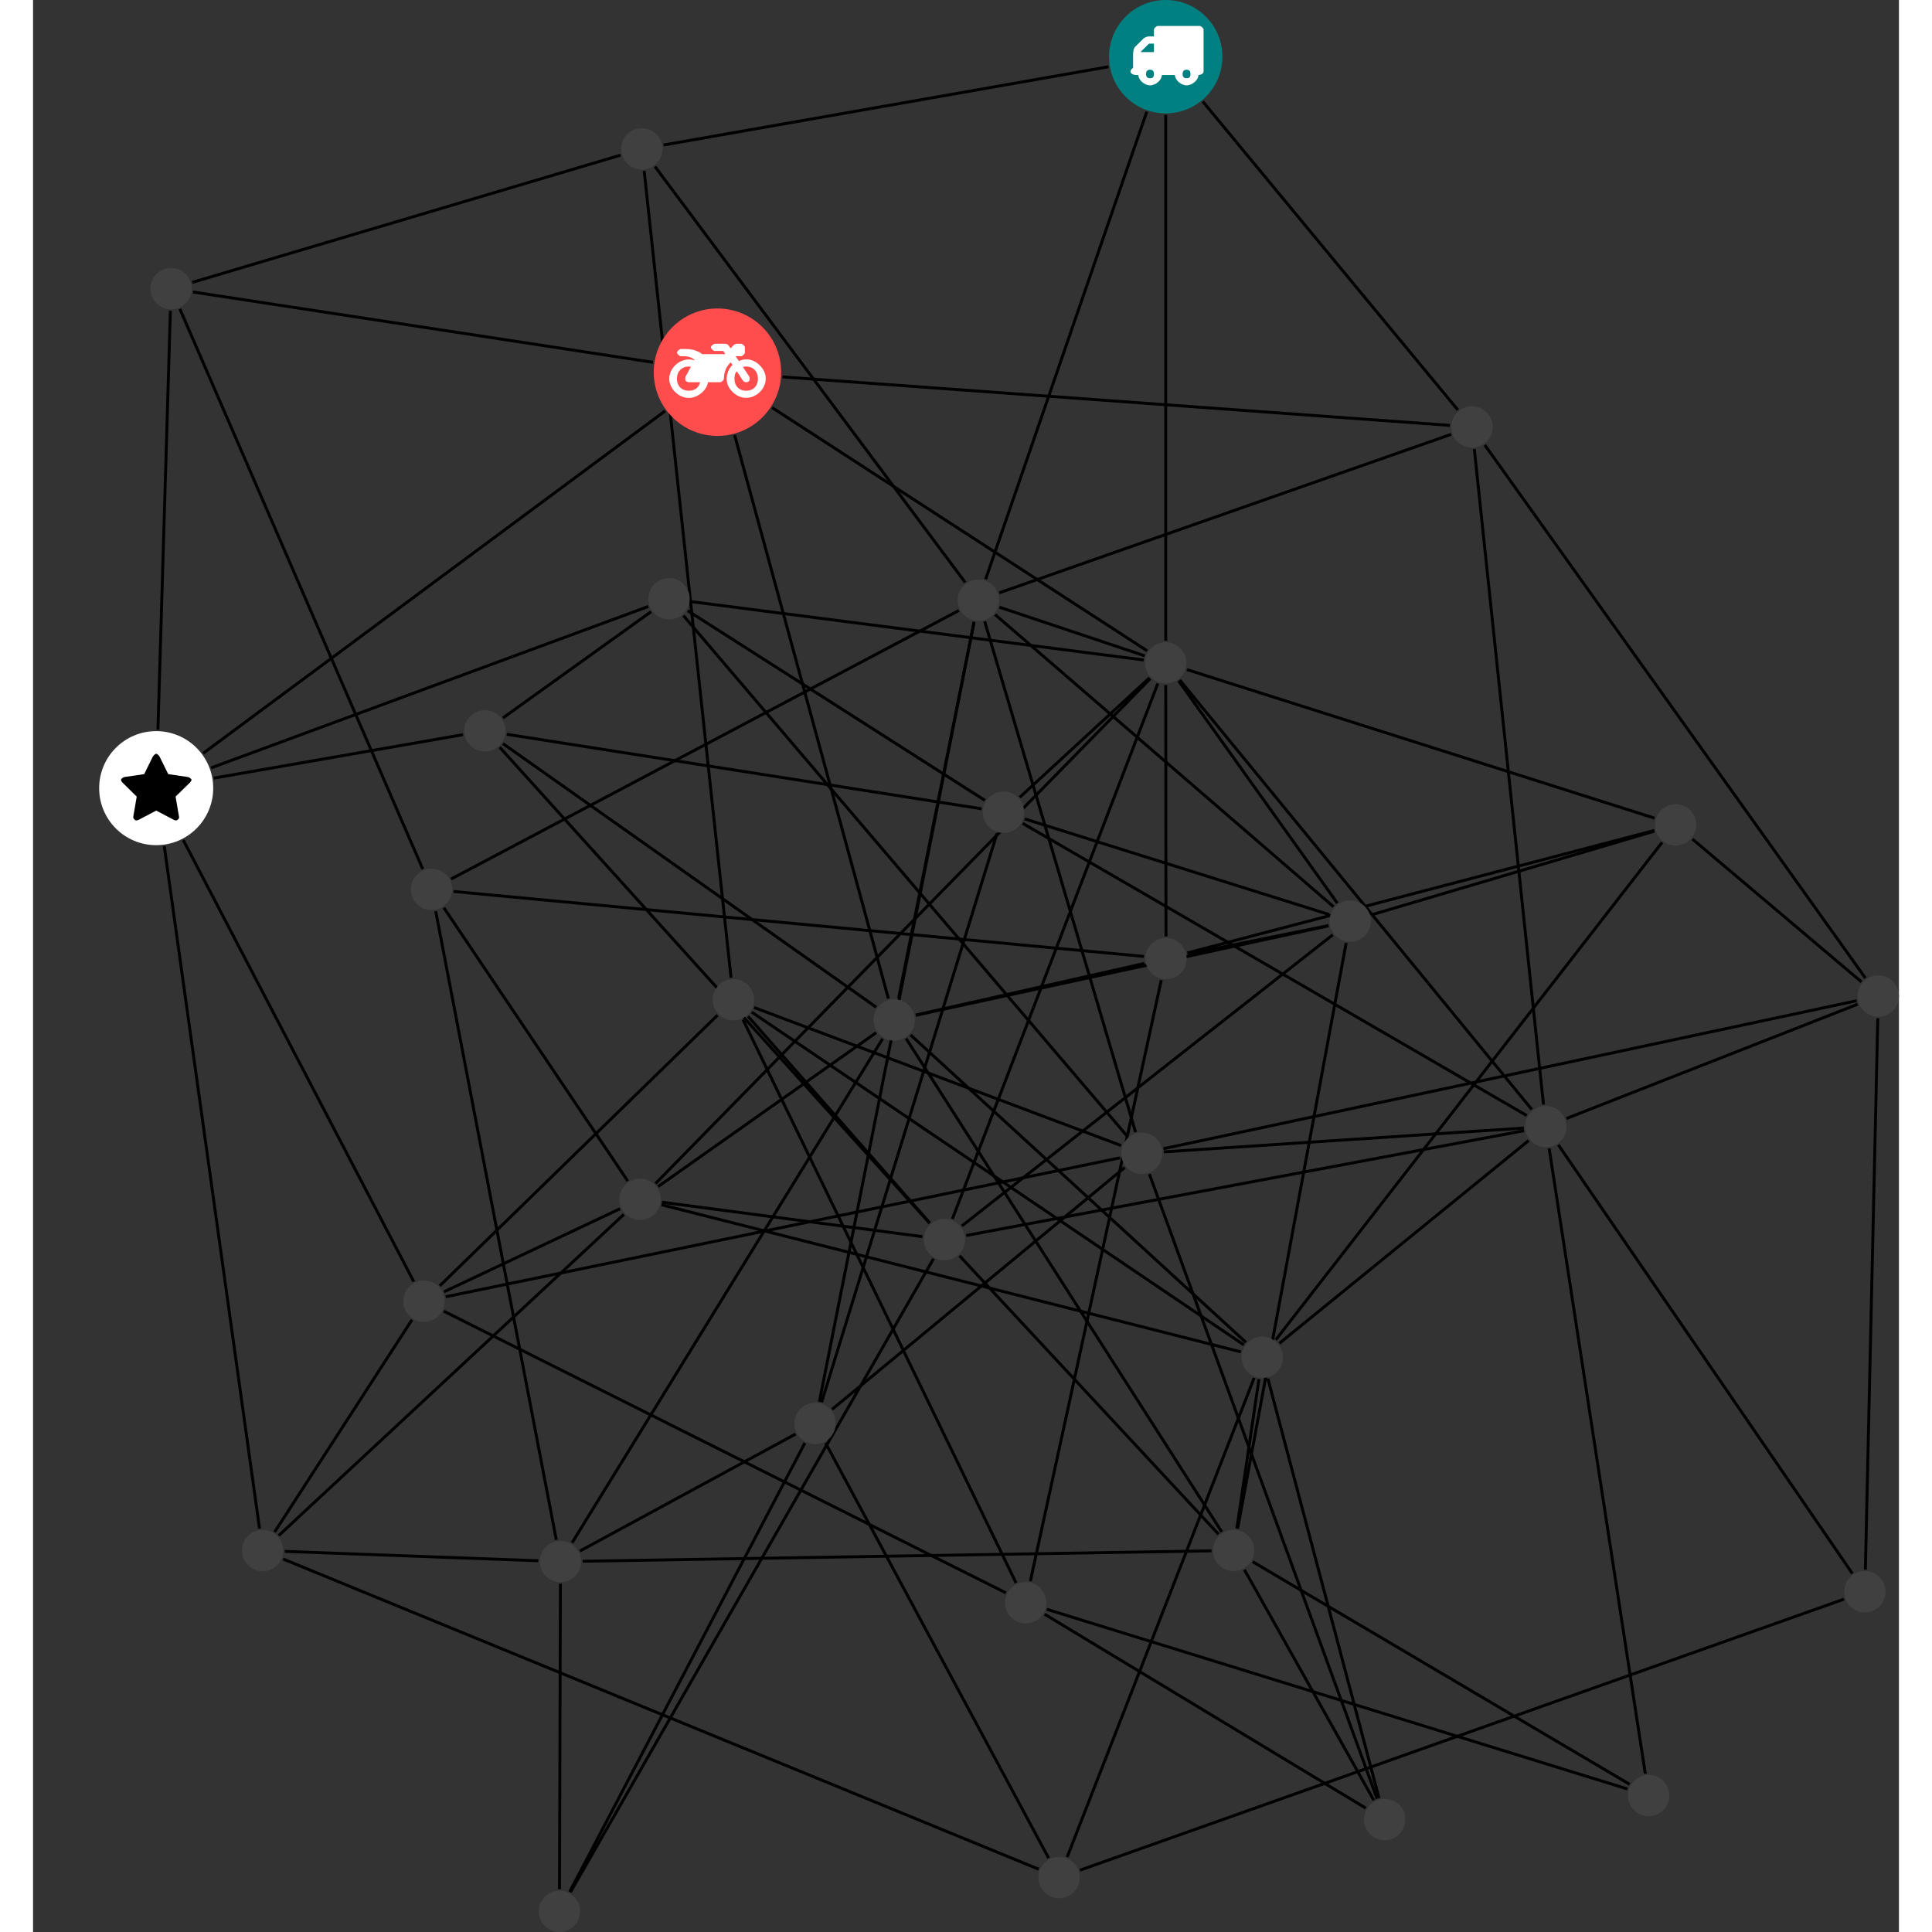 <?xml version="1.0" encoding="UTF-8"?>
<svg xmlns="http://www.w3.org/2000/svg" xmlns:xlink="http://www.w3.org/1999/xlink" width="263.416pt" height="263.416pt" viewBox="-9.013 0.000 254.403 263.416" version="1.1">
<rect x="-9.013" y="0.000" width="254.403" height="263.416" fill="#333333" stroke="none"/>
<defs>
<g>
<symbol overflow="visible" id="glyph0-0">
<path style="stroke:none;" d="M 1.422 -0.75 L 1.422 -7.922 L 3.562 -7.922 L 3.562 -0.891 L 1.422 -0.891 Z M 0.625 0 L 4.531 0 L 4.531 -8.812 L 0.438 -8.812 L 0.438 0 Z M 0.625 0 "/>
</symbol>
<symbol overflow="visible" id="glyph0-1">
<path style="stroke:none;" d="M 3.375 -0.844 C 3.375 -0.453 3.234 -0.266 2.844 -0.266 C 2.469 -0.266 2.297 -0.453 2.297 -0.844 C 2.297 -1.219 2.469 -1.422 2.844 -1.422 C 3.234 -1.422 3.375 -1.219 3.375 -0.844 Z M 1.594 -3.688 L 1.594 -3.859 C 1.594 -3.875 1.578 -3.875 1.594 -3.891 L 2.688 -4.969 C 2.703 -5 2.656 -4.984 2.688 -4.984 L 3.375 -4.984 L 3.375 -3.828 L 1.594 -3.828 Z M 8.359 -0.844 C 8.359 -0.453 8.219 -0.266 7.828 -0.266 C 7.453 -0.266 7.281 -0.453 7.281 -0.844 C 7.281 -1.219 7.453 -1.422 7.828 -1.422 C 8.219 -1.422 8.359 -1.219 8.359 -0.844 Z M 10.141 -6.891 C 10.141 -7.094 9.812 -7.391 9.609 -7.391 L 3.922 -7.391 C 3.719 -7.391 3.375 -7.094 3.375 -6.891 L 3.375 -5.969 L 2.672 -5.969 C 2.469 -5.969 2.078 -5.812 1.938 -5.672 L 0.844 -4.578 C 0.531 -4.266 0.531 -3.734 0.531 -3.328 L 0.531 -1.688 C 0.516 -1.688 0.172 -1.391 0.172 -1.203 C 0.172 -0.781 0.781 -0.703 1.062 -0.703 L 1.25 -0.703 C 1.25 -0.047 2.062 0.703 2.844 0.703 C 3.641 0.703 4.453 -0.047 4.453 -0.703 L 6.234 -0.703 C 6.234 -0.047 7.047 0.703 7.828 0.703 C 8.625 0.703 9.438 -0.047 9.438 -0.703 C 9.547 -0.703 10.141 -0.781 10.141 -1.203 Z M 10.141 -6.891 "/>
</symbol>
<symbol overflow="visible" id="glyph0-2">
<path style="stroke:none;" d="M 12.969 -2.906 C 12.844 -3.984 11.859 -5.016 10.781 -5.219 C 10.234 -5.328 9.703 -5.219 9.328 -5.031 L 8.875 -5.688 L 9.609 -5.688 C 9.812 -5.688 10.141 -5.984 10.141 -6.188 L 10.141 -6.891 C 10.141 -7.094 9.812 -7.391 9.609 -7.391 L 9.047 -7.391 C 8.969 -7.391 8.734 -7.312 8.656 -7.25 L 8.188 -6.766 L 7.891 -7.203 C 7.828 -7.281 7.594 -7.391 7.484 -7.391 L 6.078 -7.391 C 5.906 -7.391 5.547 -7.125 5.516 -6.953 C 5.484 -6.734 5.828 -6.406 6.047 -6.406 L 7.188 -6.406 L 7.484 -5.969 L 4.344 -5.969 C 4.141 -6.125 3.375 -6.672 2.141 -6.672 L 1.422 -6.672 C 1.219 -6.672 0.891 -6.375 0.891 -6.188 C 0.891 -5.984 1.219 -5.688 1.422 -5.688 L 1.781 -5.688 C 2.484 -5.688 2.906 -5.516 3.281 -5.188 L 3.25 -5.141 C 3.078 -5.188 2.797 -5.25 2.5 -5.25 C 1.109 -5.25 -0.172 -4 -0.172 -2.625 C -0.172 -1.25 1.109 0 2.5 0 C 3.75 0 4.953 -1.062 5.109 -2.141 L 6.766 -2.141 C 6.969 -2.141 7.281 -2.438 7.281 -2.625 C 7.281 -3.609 7.688 -4.391 8.219 -4.844 L 8.453 -4.5 C 7.969 -4.062 7.578 -3.203 7.672 -2.359 C 7.781 -1.172 8.969 -0.094 10.141 -0.016 C 11.703 0.094 13.156 -1.344 12.969 -2.906 Z M 2.5 -0.984 C 1.516 -0.984 0.875 -1.641 0.875 -2.625 C 0.875 -3.594 1.516 -4.281 2.5 -4.281 C 2.672 -4.281 2.844 -4.234 2.781 -4.25 L 2.047 -2.891 C 2 -2.781 2 -2.469 2.047 -2.359 C 2.125 -2.25 2.375 -2.141 2.5 -2.141 L 4.031 -2.141 C 3.891 -1.453 3.344 -0.984 2.5 -0.984 Z M 10.328 -0.984 C 9.344 -0.984 8.719 -1.641 8.719 -2.625 C 8.719 -3.109 8.859 -3.469 9.031 -3.641 L 9.906 -2.328 C 9.969 -2.219 10.203 -2.141 10.328 -2.141 C 10.391 -2.141 10.594 -2.188 10.641 -2.234 C 10.812 -2.344 10.844 -2.75 10.734 -2.922 L 9.875 -4.219 C 9.859 -4.219 10.094 -4.281 10.328 -4.281 C 11.297 -4.281 11.922 -3.594 11.922 -2.625 C 11.922 -1.641 11.297 -0.984 10.328 -0.984 Z M 10.328 -0.984 "/>
</symbol>
<symbol overflow="visible" id="glyph0-3">
<path style="stroke:none;" d="M 9.438 -5.078 C 9.438 -5.25 9.078 -5.453 8.938 -5.469 L 6.266 -5.859 L 5.078 -8.266 C 5.031 -8.375 4.75 -8.641 4.625 -8.641 C 4.5 -8.641 4.234 -8.375 4.172 -8.266 L 2.984 -5.859 L 0.312 -5.469 C 0.172 -5.453 -0.172 -5.25 -0.172 -5.078 C -0.172 -4.969 -0.062 -4.781 0.016 -4.719 L 1.969 -2.797 L 1.5 -0.062 C 1.5 -0.016 1.5 0.016 1.5 0.047 C 1.5 0.203 1.75 0.453 1.906 0.453 C 1.984 0.453 2.188 0.406 2.25 0.359 L 4.625 -0.891 L 7 0.359 C 7.062 0.406 7.266 0.453 7.344 0.453 C 7.5 0.453 7.75 0.203 7.75 0.047 C 7.75 0.016 7.75 -0.016 7.734 -0.062 L 7.266 -2.797 L 9.234 -4.719 C 9.297 -4.781 9.438 -4.969 9.438 -5.078 Z M 9.438 -5.078 "/>
</symbol>
</g>
<clipPath id="clip1">
  <path d="M 235 133 L 245.391 133 L 245.391 220 L 235 220 Z M 235 133 "/>
</clipPath>
<clipPath id="clip2">
  <path d="M 211 108 L 245.391 108 L 245.391 140 L 211 140 Z M 211 108 "/>
</clipPath>
<clipPath id="clip3">
  <path d="M 139 130 L 245.391 130 L 245.391 163 L 139 163 Z M 139 130 "/>
</clipPath>
<clipPath id="clip4">
  <path d="M 183 55 L 245.391 55 L 245.391 139 L 183 139 Z M 183 55 "/>
</clipPath>
<clipPath id="clip5">
  <path d="M 194 131 L 245.391 131 L 245.391 159 L 194 159 Z M 194 131 "/>
</clipPath>
<clipPath id="clip6">
  <path d="M 57 210 L 69 210 L 69 263.414 L 57 263.414 Z M 57 210 "/>
</clipPath>
<clipPath id="clip7">
  <path d="M 58 191 L 102 191 L 102 263.414 L 58 263.414 Z M 58 191 "/>
</clipPath>
<clipPath id="clip8">
  <path d="M 58 165 L 120 165 L 120 263.414 L 58 263.414 Z M 58 165 "/>
</clipPath>
<clipPath id="clip9">
  <path d="M 239 132 L 245.391 132 L 245.391 139 L 239 139 Z M 239 132 "/>
</clipPath>
<clipPath id="clip10">
  <path d="M 59 257 L 66 257 L 66 263.414 L 59 263.414 Z M 59 257 "/>
</clipPath>
</defs>
<g id="surface1">
<path style="fill:none;stroke-width:0.399;stroke-linecap:butt;stroke-linejoin:miter;stroke:rgb(0%,0%,0%);stroke-opacity:1;stroke-miterlimit:10;" d="M 0.002 -7.927 L 0.002 -79.63 " transform="matrix(1,0,0,-1,145.42,7.729)"/>
<path style="fill:none;stroke-width:0.399;stroke-linecap:butt;stroke-linejoin:miter;stroke:rgb(0%,0%,0%);stroke-opacity:1;stroke-miterlimit:10;" d="M -7.811 -1.373 L -68.463 -12.041 " transform="matrix(1,0,0,-1,145.42,7.729)"/>
<path style="fill:none;stroke-width:0.399;stroke-linecap:butt;stroke-linejoin:miter;stroke:rgb(0%,0%,0%);stroke-opacity:1;stroke-miterlimit:10;" d="M -2.584 -7.498 L -24.557 -71.248 " transform="matrix(1,0,0,-1,145.42,7.729)"/>
<path style="fill:none;stroke-width:0.399;stroke-linecap:butt;stroke-linejoin:miter;stroke:rgb(0%,0%,0%);stroke-opacity:1;stroke-miterlimit:10;" d="M 5.053 -6.111 L 39.83 -48.166 " transform="matrix(1,0,0,-1,145.42,7.729)"/>
<path style="fill:none;stroke-width:0.399;stroke-linecap:butt;stroke-linejoin:miter;stroke:rgb(0%,0%,0%);stroke-opacity:1;stroke-miterlimit:10;" d="M -99.533 -116.498 L -83.092 -202.22 " transform="matrix(1,0,0,-1,145.42,7.729)"/>
<path style="fill:none;stroke-width:0.399;stroke-linecap:butt;stroke-linejoin:miter;stroke:rgb(0%,0%,0%);stroke-opacity:1;stroke-miterlimit:10;" d="M -98.42 -116.037 L -73.354 -153.287 " transform="matrix(1,0,0,-1,145.42,7.729)"/>
<path style="fill:none;stroke-width:0.399;stroke-linecap:butt;stroke-linejoin:miter;stroke:rgb(0%,0%,0%);stroke-opacity:1;stroke-miterlimit:10;" d="M -97.436 -112.123 L -28.209 -75.509 " transform="matrix(1,0,0,-1,145.42,7.729)"/>
<path style="fill:none;stroke-width:0.399;stroke-linecap:butt;stroke-linejoin:miter;stroke:rgb(0%,0%,0%);stroke-opacity:1;stroke-miterlimit:10;" d="M -97.1 -113.818 L -2.967 -122.677 " transform="matrix(1,0,0,-1,145.42,7.729)"/>
<path style="fill:none;stroke-width:0.399;stroke-linecap:butt;stroke-linejoin:miter;stroke:rgb(0%,0%,0%);stroke-opacity:1;stroke-miterlimit:10;" d="M -101.303 -110.763 L -134.416 -34.396 " transform="matrix(1,0,0,-1,145.42,7.729)"/>
<path style="fill:none;stroke-width:0.399;stroke-linecap:butt;stroke-linejoin:miter;stroke:rgb(0%,0%,0%);stroke-opacity:1;stroke-miterlimit:10;" d="M -2.533 -81.005 L -53.662 -47.853 " transform="matrix(1,0,0,-1,145.42,7.729)"/>
<path style="fill:none;stroke-width:0.399;stroke-linecap:butt;stroke-linejoin:miter;stroke:rgb(0%,0%,0%);stroke-opacity:1;stroke-miterlimit:10;" d="M 1.756 -85.103 L 23.396 -115.408 " transform="matrix(1,0,0,-1,145.42,7.729)"/>
<path style="fill:none;stroke-width:0.399;stroke-linecap:butt;stroke-linejoin:miter;stroke:rgb(0%,0%,0%);stroke-opacity:1;stroke-miterlimit:10;" d="M -2.111 -84.802 L -69.557 -153.634 " transform="matrix(1,0,0,-1,145.42,7.729)"/>
<path style="fill:none;stroke-width:0.399;stroke-linecap:butt;stroke-linejoin:miter;stroke:rgb(0%,0%,0%);stroke-opacity:1;stroke-miterlimit:10;" d="M -2.221 -84.693 L -19.897 -100.974 " transform="matrix(1,0,0,-1,145.42,7.729)"/>
<path style="fill:none;stroke-width:0.399;stroke-linecap:butt;stroke-linejoin:miter;stroke:rgb(0%,0%,0%);stroke-opacity:1;stroke-miterlimit:10;" d="M -2.861 -81.689 L -22.678 -75.056 " transform="matrix(1,0,0,-1,145.42,7.729)"/>
<path style="fill:none;stroke-width:0.399;stroke-linecap:butt;stroke-linejoin:miter;stroke:rgb(0%,0%,0%);stroke-opacity:1;stroke-miterlimit:10;" d="M -2.994 -82.259 L -64.725 -74.298 " transform="matrix(1,0,0,-1,145.42,7.729)"/>
<path style="fill:none;stroke-width:0.399;stroke-linecap:butt;stroke-linejoin:miter;stroke:rgb(0%,0%,0%);stroke-opacity:1;stroke-miterlimit:10;" d="M 0.002 -85.666 L 0.033 -119.943 " transform="matrix(1,0,0,-1,145.42,7.729)"/>
<path style="fill:none;stroke-width:0.399;stroke-linecap:butt;stroke-linejoin:miter;stroke:rgb(0%,0%,0%);stroke-opacity:1;stroke-miterlimit:10;" d="M 2.877 -83.56 L 66.646 -103.822 " transform="matrix(1,0,0,-1,145.42,7.729)"/>
<path style="fill:none;stroke-width:0.399;stroke-linecap:butt;stroke-linejoin:miter;stroke:rgb(0%,0%,0%);stroke-opacity:1;stroke-miterlimit:10;" d="M -1.08 -85.466 L -29.088 -158.462 " transform="matrix(1,0,0,-1,145.42,7.729)"/>
<path style="fill:none;stroke-width:0.399;stroke-linecap:butt;stroke-linejoin:miter;stroke:rgb(0%,0%,0%);stroke-opacity:1;stroke-miterlimit:10;" d="M 1.912 -84.982 L 49.908 -143.541 " transform="matrix(1,0,0,-1,145.42,7.729)"/>
<path style="fill:none;stroke-width:0.399;stroke-linecap:butt;stroke-linejoin:miter;stroke:rgb(0%,0%,0%);stroke-opacity:1;stroke-miterlimit:10;" d="M -68.26 -48.306 L -131.24 -94.982 " transform="matrix(1,0,0,-1,145.42,7.729)"/>
<path style="fill:none;stroke-width:0.399;stroke-linecap:butt;stroke-linejoin:miter;stroke:rgb(0%,0%,0%);stroke-opacity:1;stroke-miterlimit:10;" d="M -58.779 -51.591 L -37.815 -128.419 " transform="matrix(1,0,0,-1,145.42,7.729)"/>
<path style="fill:none;stroke-width:0.399;stroke-linecap:butt;stroke-linejoin:miter;stroke:rgb(0%,0%,0%);stroke-opacity:1;stroke-miterlimit:10;" d="M -69.904 -41.673 L -132.635 -32.084 " transform="matrix(1,0,0,-1,145.42,7.729)"/>
<path style="fill:none;stroke-width:0.399;stroke-linecap:butt;stroke-linejoin:miter;stroke:rgb(0%,0%,0%);stroke-opacity:1;stroke-miterlimit:10;" d="M -52.256 -43.662 L 38.744 -50.271 " transform="matrix(1,0,0,-1,145.42,7.729)"/>
<g clip-path="url(#clip1)" clip-rule="nonzero">
<path style="fill:none;stroke-width:0.399;stroke-linecap:butt;stroke-linejoin:miter;stroke:rgb(0%,0%,0%);stroke-opacity:1;stroke-miterlimit:10;" d="M 97.084 -131.103 L 95.392 -206.283 " transform="matrix(1,0,0,-1,145.42,7.729)"/>
</g>
<g clip-path="url(#clip2)" clip-rule="nonzero">
<path style="fill:none;stroke-width:0.399;stroke-linecap:butt;stroke-linejoin:miter;stroke:rgb(0%,0%,0%);stroke-opacity:1;stroke-miterlimit:10;" d="M 94.85 -126.138 L 71.826 -106.685 " transform="matrix(1,0,0,-1,145.42,7.729)"/>
</g>
<g clip-path="url(#clip3)" clip-rule="nonzero">
<path style="fill:none;stroke-width:0.399;stroke-linecap:butt;stroke-linejoin:miter;stroke:rgb(0%,0%,0%);stroke-opacity:1;stroke-miterlimit:10;" d="M 94.201 -128.716 L -0.307 -148.888 " transform="matrix(1,0,0,-1,145.42,7.729)"/>
</g>
<g clip-path="url(#clip4)" clip-rule="nonzero">
<path style="fill:none;stroke-width:0.399;stroke-linecap:butt;stroke-linejoin:miter;stroke:rgb(0%,0%,0%);stroke-opacity:1;stroke-miterlimit:10;" d="M 95.4 -125.63 L 43.506 -52.947 " transform="matrix(1,0,0,-1,145.42,7.729)"/>
</g>
<g clip-path="url(#clip5)" clip-rule="nonzero">
<path style="fill:none;stroke-width:0.399;stroke-linecap:butt;stroke-linejoin:miter;stroke:rgb(0%,0%,0%);stroke-opacity:1;stroke-miterlimit:10;" d="M 94.346 -129.189 L 54.631 -144.771 " transform="matrix(1,0,0,-1,145.42,7.729)"/>
</g>
<path style="fill:none;stroke-width:0.399;stroke-linecap:butt;stroke-linejoin:miter;stroke:rgb(0%,0%,0%);stroke-opacity:1;stroke-miterlimit:10;" d="M 92.478 -210.306 L -11.69 -247.259 " transform="matrix(1,0,0,-1,145.42,7.729)"/>
<path style="fill:none;stroke-width:0.399;stroke-linecap:butt;stroke-linejoin:miter;stroke:rgb(0%,0%,0%);stroke-opacity:1;stroke-miterlimit:10;" d="M 93.615 -206.81 L 53.529 -148.365 " transform="matrix(1,0,0,-1,145.42,7.729)"/>
<path style="fill:none;stroke-width:0.399;stroke-linecap:butt;stroke-linejoin:miter;stroke:rgb(0%,0%,0%);stroke-opacity:1;stroke-miterlimit:10;" d="M 22.201 -118.501 L -34.068 -130.693 " transform="matrix(1,0,0,-1,145.42,7.729)"/>
<path style="fill:none;stroke-width:0.399;stroke-linecap:butt;stroke-linejoin:miter;stroke:rgb(0%,0%,0%);stroke-opacity:1;stroke-miterlimit:10;" d="M 22.271 -116.959 L -19.24 -103.919 " transform="matrix(1,0,0,-1,145.42,7.729)"/>
<path style="fill:none;stroke-width:0.399;stroke-linecap:butt;stroke-linejoin:miter;stroke:rgb(0%,0%,0%);stroke-opacity:1;stroke-miterlimit:10;" d="M 22.869 -115.892 L -23.256 -76.072 " transform="matrix(1,0,0,-1,145.42,7.729)"/>
<path style="fill:none;stroke-width:0.399;stroke-linecap:butt;stroke-linejoin:miter;stroke:rgb(0%,0%,0%);stroke-opacity:1;stroke-miterlimit:10;" d="M 24.603 -120.83 L 9.807 -200.697 " transform="matrix(1,0,0,-1,145.42,7.729)"/>
<path style="fill:none;stroke-width:0.399;stroke-linecap:butt;stroke-linejoin:miter;stroke:rgb(0%,0%,0%);stroke-opacity:1;stroke-miterlimit:10;" d="M 22.193 -118.462 L 2.994 -122.361 " transform="matrix(1,0,0,-1,145.42,7.729)"/>
<path style="fill:none;stroke-width:0.399;stroke-linecap:butt;stroke-linejoin:miter;stroke:rgb(0%,0%,0%);stroke-opacity:1;stroke-miterlimit:10;" d="M 28.045 -117.005 L 66.627 -105.595 " transform="matrix(1,0,0,-1,145.42,7.729)"/>
<path style="fill:none;stroke-width:0.399;stroke-linecap:butt;stroke-linejoin:miter;stroke:rgb(0%,0%,0%);stroke-opacity:1;stroke-miterlimit:10;" d="M 22.779 -119.724 L -27.795 -159.419 " transform="matrix(1,0,0,-1,145.42,7.729)"/>
<path style="fill:none;stroke-width:0.399;stroke-linecap:butt;stroke-linejoin:miter;stroke:rgb(0%,0%,0%);stroke-opacity:1;stroke-miterlimit:10;" d="M -133.955 -106.802 L -102.525 -167.009 " transform="matrix(1,0,0,-1,145.42,7.729)"/>
<path style="fill:none;stroke-width:0.399;stroke-linecap:butt;stroke-linejoin:miter;stroke:rgb(0%,0%,0%);stroke-opacity:1;stroke-miterlimit:10;" d="M -136.545 -107.63 L -123.553 -200.693 " transform="matrix(1,0,0,-1,145.42,7.729)"/>
<path style="fill:none;stroke-width:0.399;stroke-linecap:butt;stroke-linejoin:miter;stroke:rgb(0%,0%,0%);stroke-opacity:1;stroke-miterlimit:10;" d="M -130.162 -96.966 L -70.549 -74.959 " transform="matrix(1,0,0,-1,145.42,7.729)"/>
<path style="fill:none;stroke-width:0.399;stroke-linecap:butt;stroke-linejoin:miter;stroke:rgb(0%,0%,0%);stroke-opacity:1;stroke-miterlimit:10;" d="M -129.787 -98.361 L -95.803 -92.435 " transform="matrix(1,0,0,-1,145.42,7.729)"/>
<path style="fill:none;stroke-width:0.399;stroke-linecap:butt;stroke-linejoin:miter;stroke:rgb(0%,0%,0%);stroke-opacity:1;stroke-miterlimit:10;" d="M -137.408 -91.759 L -135.709 -34.646 " transform="matrix(1,0,0,-1,145.42,7.729)"/>
<path style="fill:none;stroke-width:0.399;stroke-linecap:butt;stroke-linejoin:miter;stroke:rgb(0%,0%,0%);stroke-opacity:1;stroke-miterlimit:10;" d="M 27.271 -238.798 L -16.514 -212.357 " transform="matrix(1,0,0,-1,145.42,7.729)"/>
<path style="fill:none;stroke-width:0.399;stroke-linecap:butt;stroke-linejoin:miter;stroke:rgb(0%,0%,0%);stroke-opacity:1;stroke-miterlimit:10;" d="M 28.377 -237.728 L 10.732 -206.298 " transform="matrix(1,0,0,-1,145.42,7.729)"/>
<path style="fill:none;stroke-width:0.399;stroke-linecap:butt;stroke-linejoin:miter;stroke:rgb(0%,0%,0%);stroke-opacity:1;stroke-miterlimit:10;" d="M 28.822 -237.525 L -2.225 -152.357 " transform="matrix(1,0,0,-1,145.42,7.729)"/>
<path style="fill:none;stroke-width:0.399;stroke-linecap:butt;stroke-linejoin:miter;stroke:rgb(0%,0%,0%);stroke-opacity:1;stroke-miterlimit:10;" d="M 29.084 -237.443 L 13.928 -180.248 " transform="matrix(1,0,0,-1,145.42,7.729)"/>
<path style="fill:none;stroke-width:0.399;stroke-linecap:butt;stroke-linejoin:miter;stroke:rgb(0%,0%,0%);stroke-opacity:1;stroke-miterlimit:10;" d="M -20.412 -208.083 L -57.631 -131.298 " transform="matrix(1,0,0,-1,145.42,7.729)"/>
<path style="fill:none;stroke-width:0.399;stroke-linecap:butt;stroke-linejoin:miter;stroke:rgb(0%,0%,0%);stroke-opacity:1;stroke-miterlimit:10;" d="M -21.795 -209.447 L -98.432 -171.041 " transform="matrix(1,0,0,-1,145.42,7.729)"/>
<path style="fill:none;stroke-width:0.399;stroke-linecap:butt;stroke-linejoin:miter;stroke:rgb(0%,0%,0%);stroke-opacity:1;stroke-miterlimit:10;" d="M -18.455 -207.849 L -0.608 -125.908 " transform="matrix(1,0,0,-1,145.42,7.729)"/>
<path style="fill:none;stroke-width:0.399;stroke-linecap:butt;stroke-linejoin:miter;stroke:rgb(0%,0%,0%);stroke-opacity:1;stroke-miterlimit:10;" d="M -16.213 -211.689 L 62.959 -236.189 " transform="matrix(1,0,0,-1,145.42,7.729)"/>
<path style="fill:none;stroke-width:0.399;stroke-linecap:butt;stroke-linejoin:miter;stroke:rgb(0%,0%,0%);stroke-opacity:1;stroke-miterlimit:10;" d="M -79.869 -203.744 L -50.463 -187.791 " transform="matrix(1,0,0,-1,145.42,7.729)"/>
<path style="fill:none;stroke-width:0.399;stroke-linecap:butt;stroke-linejoin:miter;stroke:rgb(0%,0%,0%);stroke-opacity:1;stroke-miterlimit:10;" d="M -80.94 -202.615 L -38.604 -133.9 " transform="matrix(1,0,0,-1,145.42,7.729)"/>
<path style="fill:none;stroke-width:0.399;stroke-linecap:butt;stroke-linejoin:miter;stroke:rgb(0%,0%,0%);stroke-opacity:1;stroke-miterlimit:10;" d="M -85.537 -205.072 L -120.119 -203.794 " transform="matrix(1,0,0,-1,145.42,7.729)"/>
<path style="fill:none;stroke-width:0.399;stroke-linecap:butt;stroke-linejoin:miter;stroke:rgb(0%,0%,0%);stroke-opacity:1;stroke-miterlimit:10;" d="M -79.506 -205.134 L 6.24 -203.716 " transform="matrix(1,0,0,-1,145.42,7.729)"/>
<g clip-path="url(#clip6)" clip-rule="nonzero">
<path style="fill:none;stroke-width:0.399;stroke-linecap:butt;stroke-linejoin:miter;stroke:rgb(0%,0%,0%);stroke-opacity:1;stroke-miterlimit:10;" d="M -82.533 -208.201 L -82.654 -249.853 " transform="matrix(1,0,0,-1,145.42,7.729)"/>
</g>
<path style="fill:none;stroke-width:0.399;stroke-linecap:butt;stroke-linejoin:miter;stroke:rgb(0%,0%,0%);stroke-opacity:1;stroke-miterlimit:10;" d="M -46.381 -189.009 L -15.963 -245.611 " transform="matrix(1,0,0,-1,145.42,7.729)"/>
<path style="fill:none;stroke-width:0.399;stroke-linecap:butt;stroke-linejoin:miter;stroke:rgb(0%,0%,0%);stroke-opacity:1;stroke-miterlimit:10;" d="M -46.92 -183.466 L -23.006 -105.9 " transform="matrix(1,0,0,-1,145.42,7.729)"/>
<path style="fill:none;stroke-width:0.399;stroke-linecap:butt;stroke-linejoin:miter;stroke:rgb(0%,0%,0%);stroke-opacity:1;stroke-miterlimit:10;" d="M -47.225 -183.392 L -26.127 -77.06 " transform="matrix(1,0,0,-1,145.42,7.729)"/>
<g clip-path="url(#clip7)" clip-rule="nonzero">
<path style="fill:none;stroke-width:0.399;stroke-linecap:butt;stroke-linejoin:miter;stroke:rgb(0%,0%,0%);stroke-opacity:1;stroke-miterlimit:10;" d="M -49.213 -189.025 L -81.264 -250.201 " transform="matrix(1,0,0,-1,145.42,7.729)"/>
</g>
<path style="fill:none;stroke-width:0.399;stroke-linecap:butt;stroke-linejoin:miter;stroke:rgb(0%,0%,0%);stroke-opacity:1;stroke-miterlimit:10;" d="M -45.486 -184.427 L -5.584 -151.443 " transform="matrix(1,0,0,-1,145.42,7.729)"/>
<path style="fill:none;stroke-width:0.399;stroke-linecap:butt;stroke-linejoin:miter;stroke:rgb(0%,0%,0%);stroke-opacity:1;stroke-miterlimit:10;" d="M -39.483 -133.072 L -69.205 -154.048 " transform="matrix(1,0,0,-1,145.42,7.729)"/>
<path style="fill:none;stroke-width:0.399;stroke-linecap:butt;stroke-linejoin:miter;stroke:rgb(0%,0%,0%);stroke-opacity:1;stroke-miterlimit:10;" d="M -36.424 -128.373 L -26.131 -77.06 " transform="matrix(1,0,0,-1,145.42,7.729)"/>
<path style="fill:none;stroke-width:0.399;stroke-linecap:butt;stroke-linejoin:miter;stroke:rgb(0%,0%,0%);stroke-opacity:1;stroke-miterlimit:10;" d="M -35.393 -133.873 L 7.631 -201.123 " transform="matrix(1,0,0,-1,145.42,7.729)"/>
<path style="fill:none;stroke-width:0.399;stroke-linecap:butt;stroke-linejoin:miter;stroke:rgb(0%,0%,0%);stroke-opacity:1;stroke-miterlimit:10;" d="M -34.076 -130.666 L -2.908 -123.626 " transform="matrix(1,0,0,-1,145.42,7.729)"/>
<path style="fill:none;stroke-width:0.399;stroke-linecap:butt;stroke-linejoin:miter;stroke:rgb(0%,0%,0%);stroke-opacity:1;stroke-miterlimit:10;" d="M -39.483 -129.591 L -90.365 -93.658 " transform="matrix(1,0,0,-1,145.42,7.729)"/>
<path style="fill:none;stroke-width:0.399;stroke-linecap:butt;stroke-linejoin:miter;stroke:rgb(0%,0%,0%);stroke-opacity:1;stroke-miterlimit:10;" d="M -34.795 -133.373 L 10.932 -175.291 " transform="matrix(1,0,0,-1,145.42,7.729)"/>
<path style="fill:none;stroke-width:0.399;stroke-linecap:butt;stroke-linejoin:miter;stroke:rgb(0%,0%,0%);stroke-opacity:1;stroke-miterlimit:10;" d="M -71.111 -15.564 L -59.268 -125.58 " transform="matrix(1,0,0,-1,145.42,7.729)"/>
<path style="fill:none;stroke-width:0.399;stroke-linecap:butt;stroke-linejoin:miter;stroke:rgb(0%,0%,0%);stroke-opacity:1;stroke-miterlimit:10;" d="M -69.631 -14.986 L -27.342 -71.681 " transform="matrix(1,0,0,-1,145.42,7.729)"/>
<path style="fill:none;stroke-width:0.399;stroke-linecap:butt;stroke-linejoin:miter;stroke:rgb(0%,0%,0%);stroke-opacity:1;stroke-miterlimit:10;" d="M -74.326 -13.423 L -132.725 -30.771 " transform="matrix(1,0,0,-1,145.42,7.729)"/>
<path style="fill:none;stroke-width:0.399;stroke-linecap:butt;stroke-linejoin:miter;stroke:rgb(0%,0%,0%);stroke-opacity:1;stroke-miterlimit:10;" d="M -17.326 -247.123 L -120.346 -204.83 " transform="matrix(1,0,0,-1,145.42,7.729)"/>
<path style="fill:none;stroke-width:0.399;stroke-linecap:butt;stroke-linejoin:miter;stroke:rgb(0%,0%,0%);stroke-opacity:1;stroke-miterlimit:10;" d="M -13.436 -245.458 L 12.057 -180.142 " transform="matrix(1,0,0,-1,145.42,7.729)"/>
<path style="fill:none;stroke-width:0.399;stroke-linecap:butt;stroke-linejoin:miter;stroke:rgb(0%,0%,0%);stroke-opacity:1;stroke-miterlimit:10;" d="M -74.4 -157.076 L -98.4 -168.4 " transform="matrix(1,0,0,-1,145.42,7.729)"/>
<path style="fill:none;stroke-width:0.399;stroke-linecap:butt;stroke-linejoin:miter;stroke:rgb(0%,0%,0%);stroke-opacity:1;stroke-miterlimit:10;" d="M -73.881 -157.845 L -120.928 -201.626 " transform="matrix(1,0,0,-1,145.42,7.729)"/>
<path style="fill:none;stroke-width:0.399;stroke-linecap:butt;stroke-linejoin:miter;stroke:rgb(0%,0%,0%);stroke-opacity:1;stroke-miterlimit:10;" d="M -68.678 -156.185 L -33.162 -160.884 " transform="matrix(1,0,0,-1,145.42,7.729)"/>
<path style="fill:none;stroke-width:0.399;stroke-linecap:butt;stroke-linejoin:miter;stroke:rgb(0%,0%,0%);stroke-opacity:1;stroke-miterlimit:10;" d="M -68.744 -156.533 L 10.232 -176.587 " transform="matrix(1,0,0,-1,145.42,7.729)"/>
<path style="fill:none;stroke-width:0.399;stroke-linecap:butt;stroke-linejoin:miter;stroke:rgb(0%,0%,0%);stroke-opacity:1;stroke-miterlimit:10;" d="M -61.108 -130.685 L -98.971 -167.58 " transform="matrix(1,0,0,-1,145.42,7.729)"/>
<path style="fill:none;stroke-width:0.399;stroke-linecap:butt;stroke-linejoin:miter;stroke:rgb(0%,0%,0%);stroke-opacity:1;stroke-miterlimit:10;" d="M -56.951 -130.845 L -32.162 -159.017 " transform="matrix(1,0,0,-1,145.42,7.729)"/>
<path style="fill:none;stroke-width:0.399;stroke-linecap:butt;stroke-linejoin:miter;stroke:rgb(0%,0%,0%);stroke-opacity:1;stroke-miterlimit:10;" d="M -56.119 -129.642 L -6.084 -148.458 " transform="matrix(1,0,0,-1,145.42,7.729)"/>
<path style="fill:none;stroke-width:0.399;stroke-linecap:butt;stroke-linejoin:miter;stroke:rgb(0%,0%,0%);stroke-opacity:1;stroke-miterlimit:10;" d="M -56.447 -130.271 L 10.654 -175.638 " transform="matrix(1,0,0,-1,145.42,7.729)"/>
<path style="fill:none;stroke-width:0.399;stroke-linecap:butt;stroke-linejoin:miter;stroke:rgb(0%,0%,0%);stroke-opacity:1;stroke-miterlimit:10;" d="M -24.662 -101.392 L -65.174 -75.537 " transform="matrix(1,0,0,-1,145.42,7.729)"/>
<path style="fill:none;stroke-width:0.399;stroke-linecap:butt;stroke-linejoin:miter;stroke:rgb(0%,0%,0%);stroke-opacity:1;stroke-miterlimit:10;" d="M -25.1 -102.548 L -89.846 -92.388 " transform="matrix(1,0,0,-1,145.42,7.729)"/>
<path style="fill:none;stroke-width:0.399;stroke-linecap:butt;stroke-linejoin:miter;stroke:rgb(0%,0%,0%);stroke-opacity:1;stroke-miterlimit:10;" d="M -19.506 -104.529 L 49.209 -144.361 " transform="matrix(1,0,0,-1,145.42,7.729)"/>
<path style="fill:none;stroke-width:0.399;stroke-linecap:butt;stroke-linejoin:miter;stroke:rgb(0%,0%,0%);stroke-opacity:1;stroke-miterlimit:10;" d="M -24.686 -76.994 L -4.115 -146.626 " transform="matrix(1,0,0,-1,145.42,7.729)"/>
<path style="fill:none;stroke-width:0.399;stroke-linecap:butt;stroke-linejoin:miter;stroke:rgb(0%,0%,0%);stroke-opacity:1;stroke-miterlimit:10;" d="M -22.693 -73.099 L 38.908 -51.49 " transform="matrix(1,0,0,-1,145.42,7.729)"/>
<path style="fill:none;stroke-width:0.399;stroke-linecap:butt;stroke-linejoin:miter;stroke:rgb(0%,0%,0%);stroke-opacity:1;stroke-miterlimit:10;" d="M -102.772 -172.22 L -121.494 -201.15 " transform="matrix(1,0,0,-1,145.42,7.729)"/>
<path style="fill:none;stroke-width:0.399;stroke-linecap:butt;stroke-linejoin:miter;stroke:rgb(0%,0%,0%);stroke-opacity:1;stroke-miterlimit:10;" d="M -98.174 -169.076 L -6.217 -150.13 " transform="matrix(1,0,0,-1,145.42,7.729)"/>
<path style="fill:none;stroke-width:0.399;stroke-linecap:butt;stroke-linejoin:miter;stroke:rgb(0%,0%,0%);stroke-opacity:1;stroke-miterlimit:10;" d="M 7.201 -201.455 L -28.115 -163.49 " transform="matrix(1,0,0,-1,145.42,7.729)"/>
<path style="fill:none;stroke-width:0.399;stroke-linecap:butt;stroke-linejoin:miter;stroke:rgb(0%,0%,0%);stroke-opacity:1;stroke-miterlimit:10;" d="M 9.697 -200.681 L 12.713 -180.314 " transform="matrix(1,0,0,-1,145.42,7.729)"/>
<path style="fill:none;stroke-width:0.399;stroke-linecap:butt;stroke-linejoin:miter;stroke:rgb(0%,0%,0%);stroke-opacity:1;stroke-miterlimit:10;" d="M 11.853 -205.201 L 63.244 -235.548 " transform="matrix(1,0,0,-1,145.42,7.729)"/>
<path style="fill:none;stroke-width:0.399;stroke-linecap:butt;stroke-linejoin:miter;stroke:rgb(0%,0%,0%);stroke-opacity:1;stroke-miterlimit:10;" d="M -70.17 -75.669 L -90.377 -90.162 " transform="matrix(1,0,0,-1,145.42,7.729)"/>
<path style="fill:none;stroke-width:0.399;stroke-linecap:butt;stroke-linejoin:miter;stroke:rgb(0%,0%,0%);stroke-opacity:1;stroke-miterlimit:10;" d="M -65.76 -76.209 L -5.217 -147.224 " transform="matrix(1,0,0,-1,145.42,7.729)"/>
<path style="fill:none;stroke-width:0.399;stroke-linecap:butt;stroke-linejoin:miter;stroke:rgb(0%,0%,0%);stroke-opacity:1;stroke-miterlimit:10;" d="M 2.955 -122.197 L 66.603 -105.501 " transform="matrix(1,0,0,-1,145.42,7.729)"/>
<path style="fill:none;stroke-width:0.399;stroke-linecap:butt;stroke-linejoin:miter;stroke:rgb(0%,0%,0%);stroke-opacity:1;stroke-miterlimit:10;" d="M -90.807 -94.158 L -32.193 -159.041 " transform="matrix(1,0,0,-1,145.42,7.729)"/>
<path style="fill:none;stroke-width:0.399;stroke-linecap:butt;stroke-linejoin:miter;stroke:rgb(0%,0%,0%);stroke-opacity:1;stroke-miterlimit:10;" d="M 67.674 -107.123 L 15.006 -174.947 " transform="matrix(1,0,0,-1,145.42,7.729)"/>
<g clip-path="url(#clip8)" clip-rule="nonzero">
<path style="fill:none;stroke-width:0.399;stroke-linecap:butt;stroke-linejoin:miter;stroke:rgb(0%,0%,0%);stroke-opacity:1;stroke-miterlimit:10;" d="M -81.162 -250.255 L -31.67 -163.9 " transform="matrix(1,0,0,-1,145.42,7.729)"/>
</g>
<path style="fill:none;stroke-width:0.399;stroke-linecap:butt;stroke-linejoin:miter;stroke:rgb(0%,0%,0%);stroke-opacity:1;stroke-miterlimit:10;" d="M -27.205 -160.724 L 48.857 -146.431 " transform="matrix(1,0,0,-1,145.42,7.729)"/>
<path style="fill:none;stroke-width:0.399;stroke-linecap:butt;stroke-linejoin:miter;stroke:rgb(0%,0%,0%);stroke-opacity:1;stroke-miterlimit:10;" d="M -0.248 -149.322 L 48.81 -146.072 " transform="matrix(1,0,0,-1,145.42,7.729)"/>
<path style="fill:none;stroke-width:0.399;stroke-linecap:butt;stroke-linejoin:miter;stroke:rgb(0%,0%,0%);stroke-opacity:1;stroke-miterlimit:10;" d="M 15.498 -175.427 L 49.482 -147.779 " transform="matrix(1,0,0,-1,145.42,7.729)"/>
<path style="fill:none;stroke-width:0.399;stroke-linecap:butt;stroke-linejoin:miter;stroke:rgb(0%,0%,0%);stroke-opacity:1;stroke-miterlimit:10;" d="M 42.072 -53.49 L 51.506 -142.873 " transform="matrix(1,0,0,-1,145.42,7.729)"/>
<path style="fill:none;stroke-width:0.399;stroke-linecap:butt;stroke-linejoin:miter;stroke:rgb(0%,0%,0%);stroke-opacity:1;stroke-miterlimit:10;" d="M 65.385 -234.099 L 52.279 -148.857 " transform="matrix(1,0,0,-1,145.42,7.729)"/>
<path style=" stroke:none;fill-rule:nonzero;fill:rgb(0%,50%,50%);fill-opacity:1;" d="M 153.148 7.73 C 153.148 3.461 149.688 0 145.422 0 C 141.152 0 137.691 3.461 137.691 7.73 C 137.691 11.996 141.152 15.457 145.422 15.457 C 149.688 15.457 153.148 11.996 153.148 7.73 Z M 153.148 7.73 "/>
<g style="fill:rgb(100%,100%,100%);fill-opacity:1;">
  <use xlink:href="#glyph0-1" x="140.439" y="10.932"/>
</g>
<path style=" stroke:none;fill-rule:nonzero;fill:rgb(25%,25%,25%);fill-opacity:1;" d="M 48.137 121.262 C 48.137 119.703 46.875 118.441 45.316 118.441 C 43.762 118.441 42.5 119.703 42.5 121.262 C 42.5 122.816 43.762 124.078 45.316 124.078 C 46.875 124.078 48.137 122.816 48.137 121.262 Z M 48.137 121.262 "/>
<path style=" stroke:none;fill-rule:nonzero;fill:rgb(25%,25%,25%);fill-opacity:1;" d="M 148.238 90.375 C 148.238 88.82 146.977 87.559 145.422 87.559 C 143.863 87.559 142.602 88.82 142.602 90.375 C 142.602 91.93 143.863 93.191 145.422 93.191 C 146.977 93.191 148.238 91.93 148.238 90.375 Z M 148.238 90.375 "/>
<path style=" stroke:none;fill-rule:nonzero;fill:rgb(100%,29.999%,29.999%);fill-opacity:1;" d="M 92.988 50.746 C 92.988 45.949 89.098 42.059 84.301 42.059 C 79.504 42.059 75.613 45.949 75.613 50.746 C 75.613 55.543 79.504 59.434 84.301 59.434 C 89.098 59.434 92.988 55.543 92.988 50.746 Z M 92.988 50.746 "/>
<g style="fill:rgb(100%,100%,100%);fill-opacity:1;">
  <use xlink:href="#glyph0-2" x="77.899" y="54.257"/>
</g>
<g clip-path="url(#clip9)" clip-rule="nonzero">
<path style=" stroke:none;fill-rule:nonzero;fill:rgb(25%,25%,25%);fill-opacity:1;" d="M 245.391 135.816 C 245.391 134.258 244.129 132.996 242.57 132.996 C 241.016 132.996 239.754 134.258 239.754 135.816 C 239.754 137.371 241.016 138.633 242.57 138.633 C 244.129 138.633 245.391 137.371 245.391 135.816 Z M 245.391 135.816 "/>
</g>
<path style=" stroke:none;fill-rule:nonzero;fill:rgb(25%,25%,25%);fill-opacity:1;" d="M 243.559 217.023 C 243.559 215.469 242.297 214.207 240.742 214.207 C 239.184 214.207 237.922 215.469 237.922 217.023 C 237.922 218.582 239.184 219.844 240.742 219.844 C 242.297 219.844 243.559 218.582 243.559 217.023 Z M 243.559 217.023 "/>
<path style=" stroke:none;fill-rule:nonzero;fill:rgb(25%,25%,25%);fill-opacity:1;" d="M 173.391 125.59 C 173.391 124.035 172.129 122.773 170.57 122.773 C 169.016 122.773 167.754 124.035 167.754 125.59 C 167.754 127.145 169.016 128.406 170.57 128.406 C 172.129 128.406 173.391 127.145 173.391 125.59 Z M 173.391 125.59 "/>
<path style=" stroke:none;fill-rule:nonzero;fill:rgb(100%,100%,100%);fill-opacity:1;" d="M 15.551 107.461 C 15.551 103.164 12.07 99.684 7.773 99.684 C 3.48 99.684 0 103.164 0 107.461 C 0 111.754 3.48 115.234 7.773 115.234 C 12.07 115.234 15.551 111.754 15.551 107.461 Z M 15.551 107.461 "/>
<g style="fill:rgb(0%,0%,0%);fill-opacity:1;">
  <use xlink:href="#glyph0-3" x="3.153" y="111.409"/>
</g>
<path style=" stroke:none;fill-rule:nonzero;fill:rgb(25%,25%,25%);fill-opacity:1;" d="M 178.094 248.086 C 178.094 246.527 176.832 245.266 175.273 245.266 C 173.719 245.266 172.457 246.527 172.457 248.086 C 172.457 249.641 173.719 250.902 175.273 250.902 C 176.832 250.902 178.094 249.641 178.094 248.086 Z M 178.094 248.086 "/>
<path style=" stroke:none;fill-rule:nonzero;fill:rgb(25%,25%,25%);fill-opacity:1;" d="M 129.141 218.523 C 129.141 216.969 127.879 215.707 126.324 215.707 C 124.77 215.707 123.508 216.969 123.508 218.523 C 123.508 220.082 124.77 221.344 126.324 221.344 C 127.879 221.344 129.141 220.082 129.141 218.523 Z M 129.141 218.523 "/>
<path style=" stroke:none;fill-rule:nonzero;fill:rgb(25%,25%,25%);fill-opacity:1;" d="M 65.715 212.91 C 65.715 211.352 64.453 210.09 62.898 210.09 C 61.34 210.09 60.078 211.352 60.078 212.91 C 60.078 214.465 61.34 215.727 62.898 215.727 C 64.453 215.727 65.715 214.465 65.715 212.91 Z M 65.715 212.91 "/>
<path style=" stroke:none;fill-rule:nonzero;fill:rgb(25%,25%,25%);fill-opacity:1;" d="M 100.426 194.078 C 100.426 192.523 99.164 191.262 97.609 191.262 C 96.051 191.262 94.789 192.523 94.789 194.078 C 94.789 195.633 96.051 196.895 97.609 196.895 C 99.164 196.895 100.426 195.633 100.426 194.078 Z M 100.426 194.078 "/>
<path style=" stroke:none;fill-rule:nonzero;fill:rgb(25%,25%,25%);fill-opacity:1;" d="M 111.219 139.059 C 111.219 137.504 109.957 136.242 108.402 136.242 C 106.844 136.242 105.582 137.504 105.582 139.059 C 105.582 140.617 106.844 141.879 108.402 141.879 C 109.957 141.879 111.219 140.617 111.219 139.059 Z M 111.219 139.059 "/>
<path style=" stroke:none;fill-rule:nonzero;fill:rgb(25%,25%,25%);fill-opacity:1;" d="M 76.805 20.293 C 76.805 18.738 75.543 17.477 73.984 17.477 C 72.43 17.477 71.168 18.738 71.168 20.293 C 71.168 21.852 72.43 23.113 73.984 23.113 C 75.543 23.113 76.805 21.852 76.805 20.293 Z M 76.805 20.293 "/>
<path style=" stroke:none;fill-rule:nonzero;fill:rgb(25%,25%,25%);fill-opacity:1;" d="M 133.703 255.996 C 133.703 254.438 132.441 253.176 130.887 253.176 C 129.328 253.176 128.066 254.438 128.066 255.996 C 128.066 257.551 129.328 258.812 130.887 258.812 C 132.441 258.812 133.703 257.551 133.703 255.996 Z M 133.703 255.996 "/>
<path style=" stroke:none;fill-rule:nonzero;fill:rgb(25%,25%,25%);fill-opacity:1;" d="M 76.566 163.516 C 76.566 161.961 75.305 160.699 73.75 160.699 C 72.195 160.699 70.934 161.961 70.934 163.516 C 70.934 165.074 72.195 166.336 73.75 166.336 C 75.305 166.336 76.566 165.074 76.566 163.516 Z M 76.566 163.516 "/>
<path style=" stroke:none;fill-rule:nonzero;fill:rgb(25%,25%,25%);fill-opacity:1;" d="M 89.293 136.309 C 89.293 134.75 88.031 133.488 86.477 133.488 C 84.918 133.488 83.656 134.75 83.656 136.309 C 83.656 137.863 84.918 139.125 86.477 139.125 C 88.031 139.125 89.293 137.863 89.293 136.309 Z M 89.293 136.309 "/>
<path style=" stroke:none;fill-rule:nonzero;fill:rgb(25%,25%,25%);fill-opacity:1;" d="M 126.121 110.746 C 126.121 109.188 124.859 107.926 123.301 107.926 C 121.746 107.926 120.484 109.188 120.484 110.746 C 120.484 112.301 121.746 113.562 123.301 113.562 C 124.859 113.562 126.121 112.301 126.121 110.746 Z M 126.121 110.746 "/>
<path style=" stroke:none;fill-rule:nonzero;fill:rgb(25%,25%,25%);fill-opacity:1;" d="M 122.699 81.828 C 122.699 80.273 121.438 79.012 119.883 79.012 C 118.324 79.012 117.062 80.273 117.062 81.828 C 117.062 83.383 118.324 84.645 119.883 84.645 C 121.438 84.645 122.699 83.383 122.699 81.828 Z M 122.699 81.828 "/>
<path style=" stroke:none;fill-rule:nonzero;fill:rgb(25%,25%,25%);fill-opacity:1;" d="M 47.109 177.414 C 47.109 175.855 45.848 174.594 44.289 174.594 C 42.734 174.594 41.473 175.855 41.473 177.414 C 41.473 178.969 42.734 180.23 44.289 180.23 C 45.848 180.23 47.109 178.969 47.109 177.414 Z M 47.109 177.414 "/>
<path style=" stroke:none;fill-rule:nonzero;fill:rgb(25%,25%,25%);fill-opacity:1;" d="M 25.105 211.41 C 25.105 209.852 23.844 208.59 22.285 208.59 C 20.73 208.59 19.469 209.852 19.469 211.41 C 19.469 212.965 20.73 214.227 22.285 214.227 C 23.844 214.227 25.105 212.965 25.105 211.41 Z M 25.105 211.41 "/>
<path style=" stroke:none;fill-rule:nonzero;fill:rgb(25%,25%,25%);fill-opacity:1;" d="M 157.492 211.391 C 157.492 209.836 156.23 208.574 154.676 208.574 C 153.121 208.574 151.859 209.836 151.859 211.391 C 151.859 212.949 153.121 214.211 154.676 214.211 C 156.23 214.211 157.492 212.949 157.492 211.391 Z M 157.492 211.391 "/>
<path style=" stroke:none;fill-rule:nonzero;fill:rgb(25%,25%,25%);fill-opacity:1;" d="M 80.52 81.641 C 80.52 80.082 79.258 78.82 77.703 78.82 C 76.145 78.82 74.883 80.082 74.883 81.641 C 74.883 83.195 76.145 84.457 77.703 84.457 C 79.258 84.457 80.52 83.195 80.52 81.641 Z M 80.52 81.641 "/>
<path style=" stroke:none;fill-rule:nonzero;fill:rgb(25%,25%,25%);fill-opacity:1;" d="M 148.273 130.688 C 148.273 129.133 147.012 127.871 145.457 127.871 C 143.898 127.871 142.637 129.133 142.637 130.688 C 142.637 132.246 143.898 133.508 145.457 133.508 C 147.012 133.508 148.273 132.246 148.273 130.688 Z M 148.273 130.688 "/>
<path style=" stroke:none;fill-rule:nonzero;fill:rgb(25%,25%,25%);fill-opacity:1;" d="M 55.41 99.648 C 55.41 98.09 54.148 96.828 52.594 96.828 C 51.035 96.828 49.773 98.09 49.773 99.648 C 49.773 101.203 51.035 102.465 52.594 102.465 C 54.148 102.465 55.41 101.203 55.41 99.648 Z M 55.41 99.648 "/>
<path style=" stroke:none;fill-rule:nonzero;fill:rgb(25%,25%,25%);fill-opacity:1;" d="M 217.758 112.465 C 217.758 110.91 216.496 109.648 214.941 109.648 C 213.383 109.648 212.121 110.91 212.121 112.465 C 212.121 114.02 213.383 115.281 214.941 115.281 C 216.496 115.281 217.758 114.02 217.758 112.465 Z M 217.758 112.465 "/>
<g clip-path="url(#clip10)" clip-rule="nonzero">
<path style=" stroke:none;fill-rule:nonzero;fill:rgb(25%,25%,25%);fill-opacity:1;" d="M 65.574 260.598 C 65.574 259.043 64.312 257.781 62.758 257.781 C 61.199 257.781 59.938 259.043 59.938 260.598 C 59.938 262.156 61.199 263.418 62.758 263.418 C 64.312 263.418 65.574 262.156 65.574 260.598 Z M 65.574 260.598 "/>
</g>
<path style=" stroke:none;fill-rule:nonzero;fill:rgb(25%,25%,25%);fill-opacity:1;" d="M 118.07 169.008 C 118.07 167.453 116.809 166.191 115.25 166.191 C 113.695 166.191 112.434 167.453 112.434 169.008 C 112.434 170.562 113.695 171.824 115.25 171.824 C 116.809 171.824 118.07 170.562 118.07 169.008 Z M 118.07 169.008 "/>
<path style=" stroke:none;fill-rule:nonzero;fill:rgb(25%,25%,25%);fill-opacity:1;" d="M 144.977 157.246 C 144.977 155.691 143.715 154.43 142.16 154.43 C 140.605 154.43 139.344 155.691 139.344 157.246 C 139.344 158.805 140.605 160.066 142.16 160.066 C 143.715 160.066 144.977 158.805 144.977 157.246 Z M 144.977 157.246 "/>
<path style=" stroke:none;fill-rule:nonzero;fill:rgb(25%,25%,25%);fill-opacity:1;" d="M 161.395 185.059 C 161.395 183.5 160.133 182.238 158.574 182.238 C 157.02 182.238 155.758 183.5 155.758 185.059 C 155.758 186.613 157.02 187.875 158.574 187.875 C 160.133 187.875 161.395 186.613 161.395 185.059 Z M 161.395 185.059 "/>
<path style=" stroke:none;fill-rule:nonzero;fill:rgb(25%,25%,25%);fill-opacity:1;" d="M 12.621 39.359 C 12.621 37.801 11.359 36.539 9.805 36.539 C 8.246 36.539 6.984 37.801 6.984 39.359 C 6.984 40.914 8.246 42.176 9.805 42.176 C 11.359 42.176 12.621 40.914 12.621 39.359 Z M 12.621 39.359 "/>
<path style=" stroke:none;fill-rule:nonzero;fill:rgb(25%,25%,25%);fill-opacity:1;" d="M 189.992 58.219 C 189.992 56.66 188.73 55.398 187.176 55.398 C 185.617 55.398 184.355 56.66 184.355 58.219 C 184.355 59.773 185.617 61.035 187.176 61.035 C 188.73 61.035 189.992 59.773 189.992 58.219 Z M 189.992 58.219 "/>
<path style=" stroke:none;fill-rule:nonzero;fill:rgb(25%,25%,25%);fill-opacity:1;" d="M 214.078 244.809 C 214.078 243.25 212.816 241.988 211.262 241.988 C 209.703 241.988 208.441 243.25 208.441 244.809 C 208.441 246.363 209.703 247.625 211.262 247.625 C 212.816 247.625 214.078 246.363 214.078 244.809 Z M 214.078 244.809 "/>
<path style=" stroke:none;fill-rule:nonzero;fill:rgb(25%,25%,25%);fill-opacity:1;" d="M 200.059 153.602 C 200.059 152.047 198.797 150.785 197.242 150.785 C 195.684 150.785 194.422 152.047 194.422 153.602 C 194.422 155.16 195.684 156.422 197.242 156.422 C 198.797 156.422 200.059 155.16 200.059 153.602 Z M 200.059 153.602 "/>
</g>
</svg>
